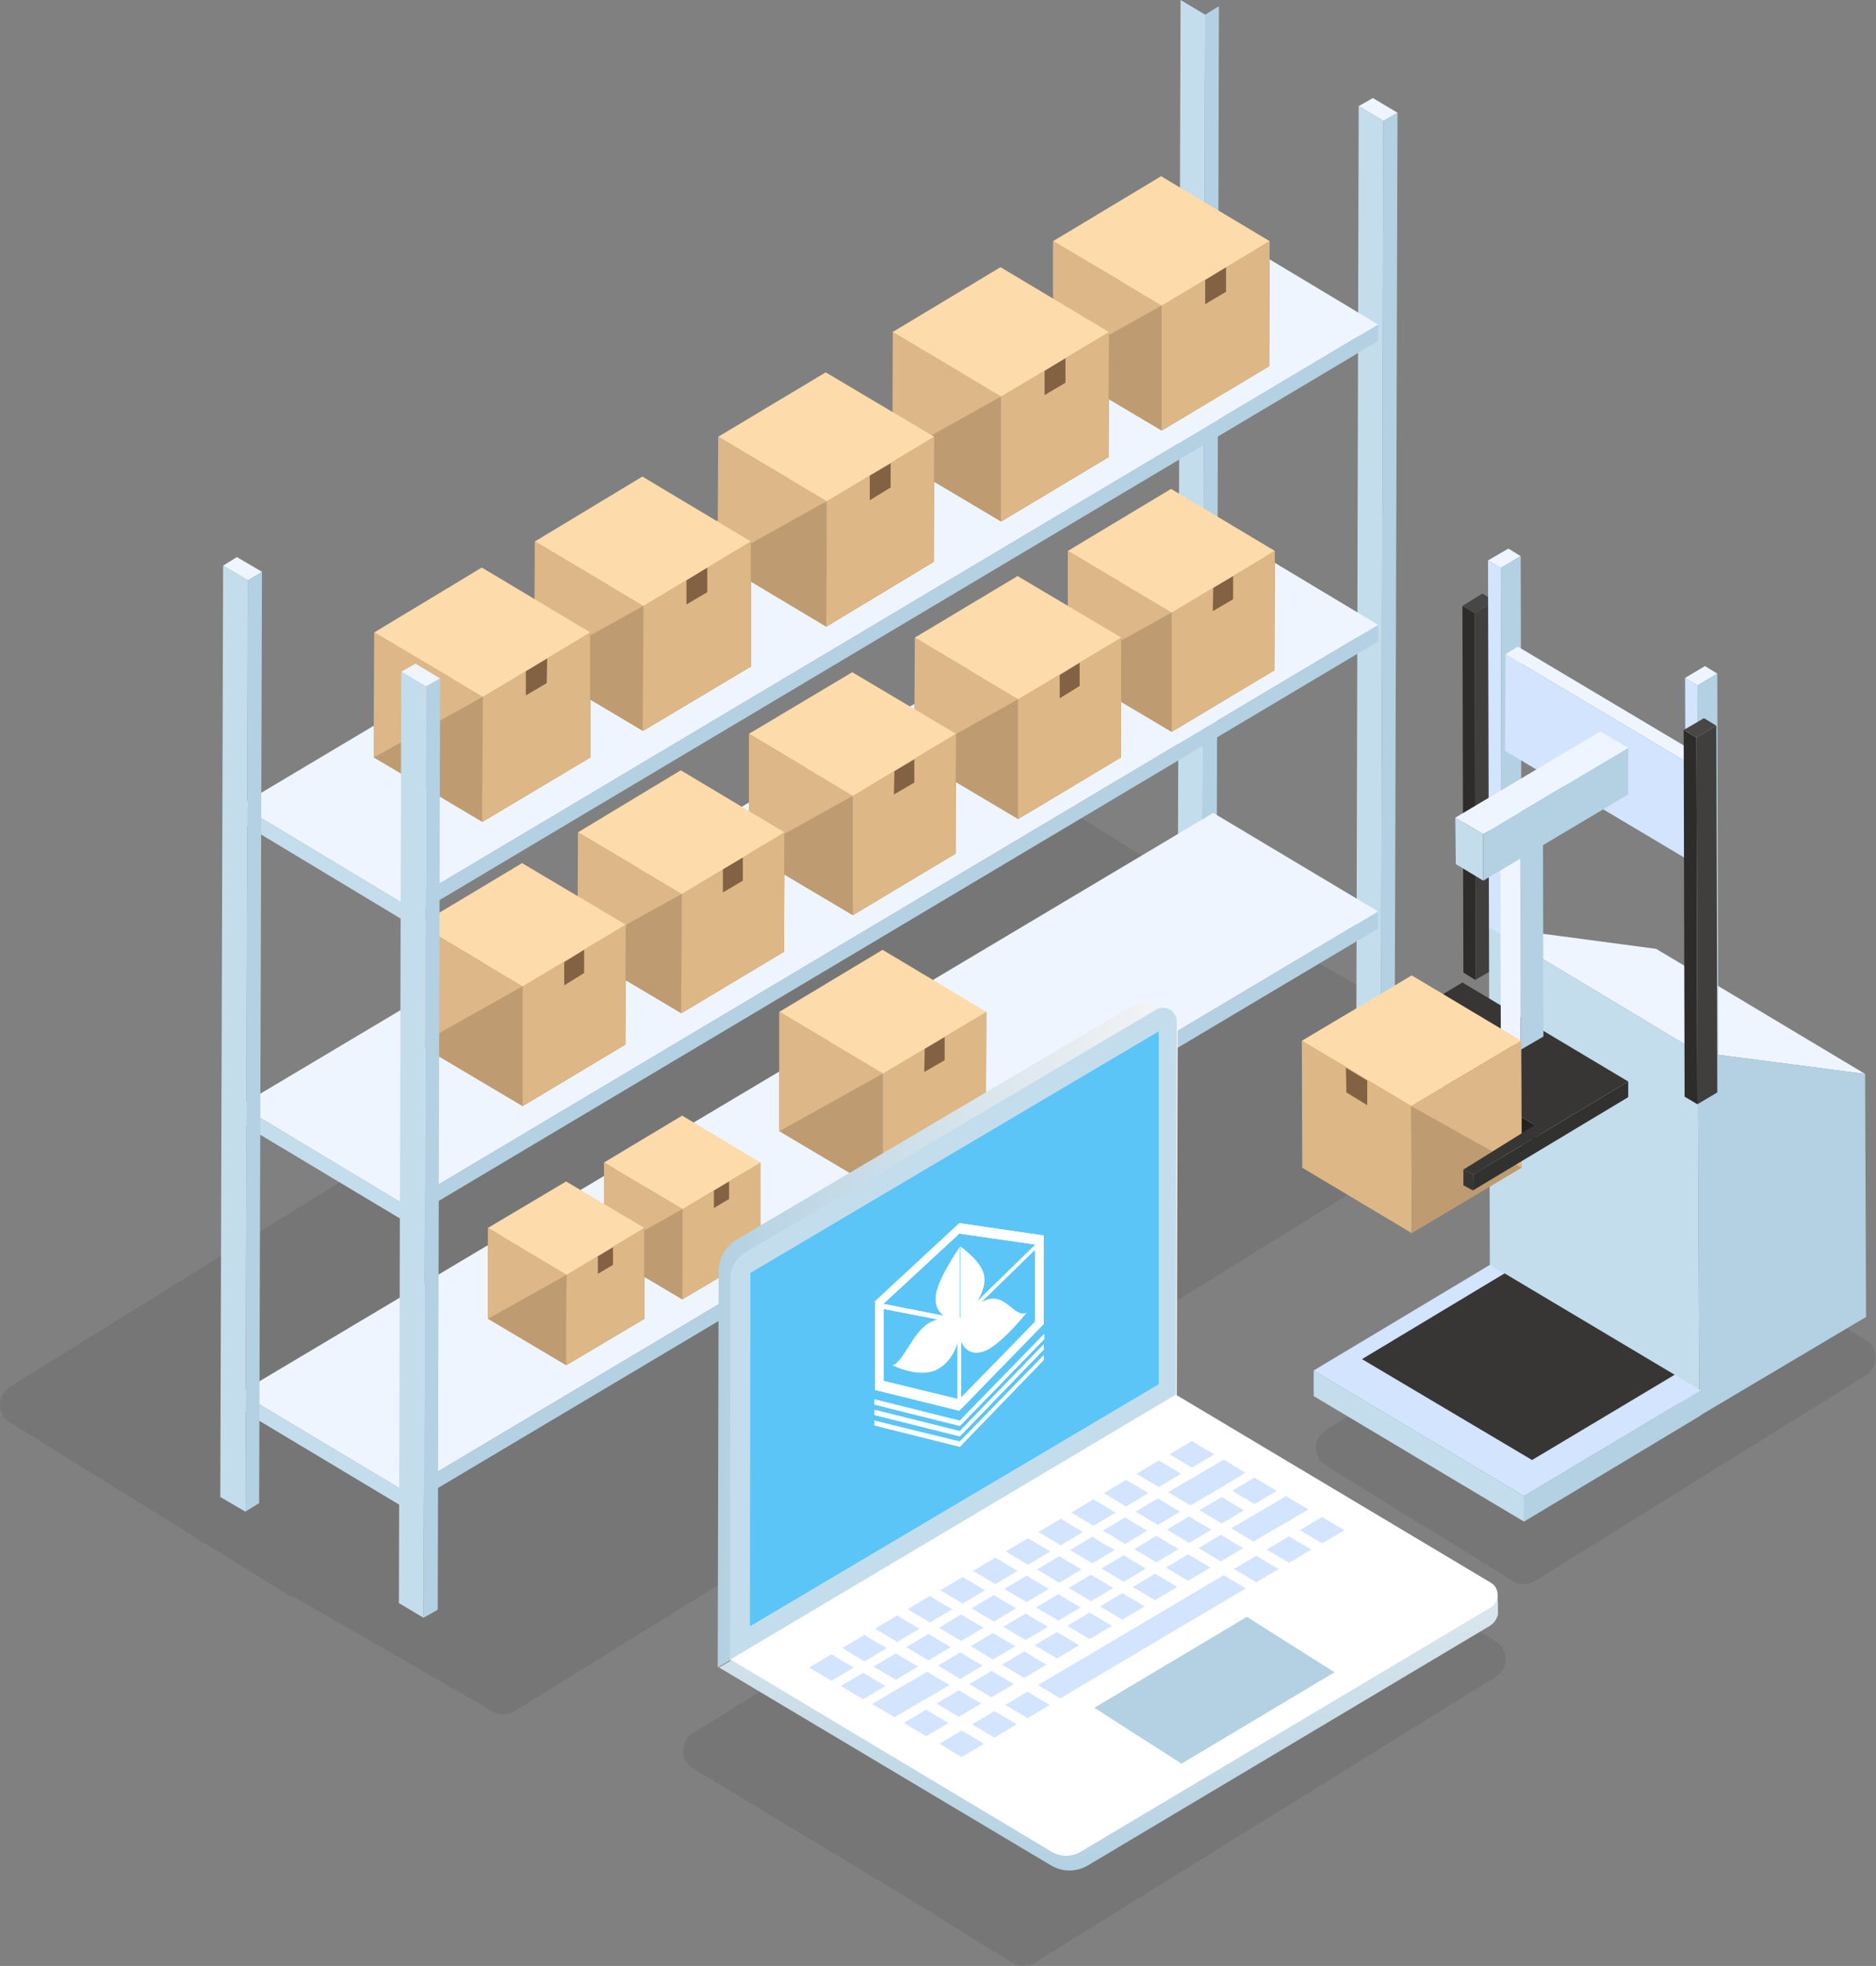 <svg xmlns="http://www.w3.org/2000/svg" xmlns:xlink="http://www.w3.org/1999/xlink" viewBox="0 0 396 415">
  <rect x="0" y="0" width="396" height="415" fill="#808080" stroke="none"/>
  <g opacity=".08">
    <path fill-rule="evenodd" d="M314.1 228.7l-43.3-24.9-.3.1-58.5-36.3L4.2 296.5l58.7 36.4.2-.1 43.2 24.8z" clip-rule="evenodd"/>
    <path d="M106.3 361.9c-.7 0-1.4-.2-2-.5l-42.1-24.2c-.5-.1-1-.3-1.5-.6L2 300.2c-1.3-.8-2-2.2-2-3.7s.8-2.9 2-3.7l207.8-128.9c1.3-.8 3-.8 4.3 0l57.5 35.7c.4.1.8.2 1.2.5l43.3 24.9c1.3.7 2.1 2.2 2.2 3.7 0 1.5-.7 3-2 3.8L108.5 361.3c-.7.4-1.5.6-2.2.6zm-42.4-33.4c.4.1.8.2 1.2.5l41.1 23.6 199.5-123.8-35.9-20.6c-.5-.1-1-.3-1.4-.6l-56.4-35L12.3 296.5l51.6 32z"/>
  </g>
  <g opacity=".08">
    <path fill-rule="evenodd" d="M391.8 286.5L372 274.2l-.1.1-19.8-12.3-70.1 43.5 19.8 12.3h.1l19.7 12.3z" clip-rule="evenodd"/>
    <path d="M321.6 334.4c-.7 0-1.5-.2-2.2-.6l-19.1-11.9c-.3-.1-.5-.2-.7-.3l-19.8-12.3c-1.3-.8-2-2.2-2-3.7s.8-2.9 2-3.7l70.2-43.5c1.3-.8 3-.8 4.3 0l19.1 11.9c.2.1.5.2.7.3l19.8 12.3c1.3.8 2 2.2 2 3.7s-.8 2.9-2 3.7l-70.2 43.6c-.6.3-1.3.5-2.1.5zm-18.3-20.7c.3.1.5.2.7.4l17.6 10.9 62.1-38.5-13.2-8.2c-.2-.1-.5-.2-.7-.3l-17.7-11-62.1 38.5 13.3 8.2z"/>
  </g>
  <g opacity=".08">
    <path fill-rule="evenodd" d="M313.7 350.1l-27.6-17.2-.1.1-39.9-24.1-97.7 60.6 39.9 24.2.1-.1 27.6 17.1z" clip-rule="evenodd"/>
    <path d="M216 415c-.7 0-1.5-.2-2.2-.6L187 397.8c-.3-.1-.6-.2-.8-.4l-39.9-24.1c-1.3-.8-2.1-2.2-2.1-3.7s.8-2.9 2-3.7l97.7-60.6c1.3-.8 3-.8 4.3 0l39.1 23.7c.3.1.6.2.9.4l27.6 17.1c1.3.8 2 2.2 2 3.7s-.8 2.9-2 3.7l-97.7 60.6c-.6.3-1.4.5-2.1.5zm-26.3-25.5c.3.1.6.2.9.4l25.4 15.8 89.6-55.6-20.9-13c-.3-.1-.5-.2-.8-.4l-37.7-22.8-89.5 55.6 33 20z"/>
  </g>
  <g opacity=".08">
    <path fill-rule="evenodd" d="M280.2 331.1l-19.8-12.2h-.1l-19.8-12.3-70.2 43.6 19.8 12.3.1-.1 19.8 12.3z" clip-rule="evenodd"/>
    <path fill="none" stroke="#000" stroke-linejoin="round" stroke-miterlimit="10" stroke-width="6" d="M280.2 331.1l-19.8-12.2h-.1l-19.8-12.3-70.2 43.6 19.8 12.3.1-.1 19.8 12.3z"/>
  </g>
  <path fill="#B3D1E2" d="M254.4 3.1l2.9-1.8-.5 196.6-3 1.8z"/>
  <path fill="#C4DDED" d="M254.4 3.1l-.6 196.6-5.2-3.1.6-196.6z"/>
  <path fill="#B3D1E2" d="M292 25.5l3-1.7-.6 196.5-2.9 1.8z"/>
  <path fill="#EEF5FF" d="M286.8 22.4l3-1.7 5.2 3.1-3 1.7z"/>
  <path fill="#C4DDED" d="M292 25.5l-.5 196.6-5.2-3.1.5-196.6zM50.7 170v3.5l34.7 20.9v-3.5z"/>
  <path fill="#B3D1E2" d="M85.4 190.9v3.5L290.9 72v-3.5z"/>
  <path fill="#EEF5FF" d="M50.7 170l34.7 20.9L290.9 68.5l-34.8-20.9z"/>
  <path fill="#C4DDED" d="M50.7 233.4v3.6l34.7 20.8v-3.5z"/>
  <path fill="#B3D1E2" d="M85.4 254.3v3.5l205.5-122.4v-3.5z"/>
  <path fill="#EEF5FF" d="M50.7 233.4l34.7 20.9 205.5-122.4-34.8-20.9z"/>
  <path fill="#C4DDED" d="M50.7 294v3.5l34.7 20.8v-3.5z"/>
  <path fill="#B3D1E2" d="M85.4 314.8v3.5L290.9 196v-3.6z"/>
  <path fill="#EEF5FF" d="M50.7 294l34.7 20.8 205.5-122.4-34.8-20.8z"/>
  <path fill="#A3805A" d="M268 50.9l-.1 26.4-22.7 13.6V64.5z"/>
  <path fill="#DDB786" d="M268 50.9l-.1 26.4-22.7 13.6V64.5z"/>
  <path fill="#826243" d="M258.8 56.4v5.2l-4.4 2.6v-5.1z"/>
  <path fill="#BF9B71" d="M245.2 64.5v26.4l-22.9-13.6V50.9z"/>
  <path fill="#FDDBAA" d="M268 50.9l-22.8 13.6-22.9-13.6 22.8-13.7z"/>
  <path fill="#DDB787" d="M222.3 77.3l22.9-12.8-22.9-13.6z"/>
  <path fill="#A3805A" d="M234.1 70.1l-.1 26.4-22.7 13.6V83.7z"/>
  <path fill="#DDB786" d="M234.1 70.1l-.1 26.4-22.7 13.6V83.7z"/>
  <path fill="#826243" d="M224.9 75.6v5.2l-4.4 2.6v-5.1z"/>
  <path fill="#BF9B71" d="M211.3 83.7v26.4l-22.9-13.6V70.1z"/>
  <path fill="#FDDBAA" d="M234.1 70.1l-22.8 13.6-22.9-13.6 22.8-13.7z"/>
  <path fill="#DDB787" d="M188.4 96.5l22.9-12.8-22.8-13.6z"/>
  <path fill="#A3805A" d="M197.2 92.2l-.1 26.4-22.7 13.7.1-26.5z"/>
  <path fill="#DDB786" d="M197.2 92.2l-.1 26.4-22.7 13.7.1-26.5z"/>
  <path fill="#826243" d="M188 97.8v5.1l-4.4 2.7v-5.2z"/>
  <path fill="#BF9B71" d="M174.5 105.8l-.1 26.5-22.9-13.7.1-26.4z"/>
  <path fill="#FDDBAA" d="M197.2 92.2l-22.7 13.6-22.9-13.6 22.7-13.6z"/>
  <path fill="#DDB787" d="M151.5 118.6l23-12.8-22.9-13.6z"/>
  <path fill="#A3805A" d="M158.5 114.3v26.4l-22.8 13.6.1-26.4z"/>
  <path fill="#DDB786" d="M158.5 114.3v26.4l-22.8 13.6.1-26.4z"/>
  <path fill="#826243" d="M149.3 119.8v5.2l-4.4 2.6v-5.1z"/>
  <path fill="#BF9B71" d="M135.8 127.9l-.1 26.4-22.9-13.6.1-26.4z"/>
  <path fill="#FDDBAA" d="M158.5 114.3l-22.7 13.6-22.9-13.6 22.7-13.7z"/>
  <path fill="#DDB787" d="M112.8 140.7l23-12.8-22.9-13.6z"/>
  <path fill="#A3805A" d="M124.6 133.5v26.4l-22.8 13.6.1-26.4z"/>
  <path fill="#DDB786" d="M124.6 133.5v26.4l-22.8 13.6.1-26.4z"/>
  <path fill="#826243" d="M115.5 139l-.1 5.2-4.4 2.6v-5.1z"/>
  <path fill="#BF9B71" d="M101.9 147.1l-.1 26.4-22.9-13.6.1-26.4z"/>
  <path fill="#FDDBAA" d="M124.6 133.5l-22.7 13.6L79 133.5l22.7-13.7z"/>
  <path fill="#DDB787" d="M78.9 159.9l23-12.8L79 133.5z"/>
  <path fill="#A3805A" d="M269.1 116.3l-.1 25.2-21.7 13v-25.2z"/>
  <path fill="#DDB786" d="M269.1 116.3l-.1 25.2-21.7 13v-25.2z"/>
  <path fill="#826243" d="M260.3 121.6v4.9L256 129l.1-4.9z"/>
  <path fill="#BF9B71" d="M247.3 129.3v25.2l-21.9-13v-25.2z"/>
  <path fill="#FDDBAA" d="M269.1 116.3l-21.8 13-21.9-13 21.8-13.1z"/>
  <path fill="#DDB787" d="M225.4 141.5l21.9-12.2-21.9-13z"/>
  <path fill="#A3805A" d="M236.7 134.6l-.1 25.3-21.7 13v-25.3z"/>
  <path fill="#DDB786" d="M236.7 134.6l-.1 25.3-21.7 13v-25.3z"/>
  <path fill="#826243" d="M227.9 139.9v4.9l-4.2 2.6v-4.9z"/>
  <path fill="#BF9B71" d="M214.9 147.6v25.3l-21.9-13 .1-25.3z"/>
  <path fill="#FDDBAA" d="M236.7 134.6l-21.8 13-21.8-13 21.7-13z"/>
  <path fill="#DDB787" d="M193 159.9l21.9-12.3-21.8-13z"/>
  <path fill="#A3805A" d="M208.2 213.6l-.1 25.2-21.7 13v-25.2z"/>
  <path fill="#DDB786" d="M208.2 213.6l-.1 25.2-21.7 13v-25.2z"/>
  <path fill="#826243" d="M199.4 218.9v4.9l-4.3 2.5.1-4.9z"/>
  <path fill="#BF9B71" d="M186.4 226.6v25.2l-21.9-13v-25.2z"/>
  <path fill="#FDDBAA" d="M208.2 213.6l-21.8 13-21.9-13 21.8-13.1z"/>
  <path fill="#DDB787" d="M164.5 238.8l21.9-12.2-21.9-13z"/>
  <path fill="#A3805A" d="M201.8 154.9l-.1 25.3-21.7 13V168z"/>
  <path fill="#DDB786" d="M201.8 154.9l-.1 25.3-21.7 13V168z"/>
  <path fill="#826243" d="M193 160.3v4.9l-4.3 2.5.1-4.9z"/>
  <path fill="#BF9B71" d="M180 168v25.2l-21.9-13v-25.3z"/>
  <path fill="#FDDBAA" d="M201.8 154.9L180 168l-21.9-13.1 21.8-13z"/>
  <path fill="#DDB787" d="M158.1 180.2L180 168l-21.9-13.1z"/>
  <path fill="#A3805A" d="M165.6 175.7l-.1 25.2-21.7 13 .1-25.2z"/>
  <path fill="#DDB786" d="M165.6 175.7l-.1 25.2-21.7 13 .1-25.2z"/>
  <path fill="#826243" d="M156.8 181v4.9l-4.2 2.5v-4.9z"/>
  <path fill="#BF9B71" d="M143.9 188.7l-.1 25.2-21.9-13 .1-25.2z"/>
  <path fill="#FDDBAA" d="M165.6 175.7l-21.7 13-21.9-13 21.7-13.1z"/>
  <path fill="#DDB787" d="M121.9 200.9l22-12.2-21.9-13z"/>
  <path fill="#A3805A" d="M132.1 195.2l-.1 25.3-21.7 13v-25.3z"/>
  <path fill="#DDB786" d="M132.1 195.2l-.1 25.3-21.7 13v-25.3z"/>
  <path fill="#826243" d="M123.3 200.5v4.9l-4.2 2.6v-4.9z"/>
  <path fill="#BF9B71" d="M110.3 208.2v25.3l-21.9-13 .1-25.3z"/>
  <path fill="#FDDBAA" d="M132.1 195.2l-21.8 13-21.8-13 21.7-13z"/>
  <path fill="#DDB787" d="M88.4 220.5l21.9-12.3-21.8-13z"/>
  <path fill="#A3805A" d="M160.5 245.4v19.1l-16.5 9.8.1-19.1z"/>
  <path fill="#DDB786" d="M160.5 245.4v19.1l-16.5 9.8.1-19.1z"/>
  <path fill="#826243" d="M153.9 249.4v3.7l-3.2 1.9v-3.7z"/>
  <path fill="#BF9B71" d="M144.1 255.2l-.1 19.1-16.5-9.8v-19.1z"/>
  <path fill="#FDDBAA" d="M160.5 245.4l-16.4 9.8-16.6-9.8 16.5-9.9z"/>
  <path fill="#DDB787" d="M127.5 264.5l16.6-9.3-16.6-9.8z"/>
  <path fill="#A3805A" d="M136 259.2v19.2l-16.5 9.8.1-19.1z"/>
  <path fill="#DDB786" d="M136 259.2v19.2l-16.5 9.8.1-19.1z"/>
  <path fill="#826243" d="M129.4 263.3v3.7l-3.2 1.9v-3.7z"/>
  <path fill="#BF9B71" d="M119.6 269.1l-.1 19.1-16.5-9.8v-19.2z"/>
  <path fill="#FDDBAA" d="M136 259.2l-16.4 9.9-16.6-9.9 16.5-9.8z"/>
  <path fill="#DDB787" d="M103 278.4l16.6-9.3-16.6-9.9z"/>
  <path fill="#B3D1E2" d="M52.3 122.5l3-1.8-.6 196.6-2.9 1.8z"/>
  <path fill="#EEF5FF" d="M47.1 119.4l2.9-1.8 5.3 3.1-3 1.8z"/>
  <path fill="#C4DDED" d="M52.3 122.5l-.5 196.6-5.3-3.1.6-196.6z"/>
  <path fill="#B3D1E2" d="M90 144.9l2.9-1.7-.5 196.6-3 1.7z"/>
  <path fill="#EEF5FF" d="M84.7 141.8l3-1.7 5.2 3.1-3 1.7z"/>
  <path fill="#C4DDED" d="M90 144.9l-.6 196.6-5.2-3.1.5-196.6z"/>
  <path fill="#2D2C2B" d="M311.5 206.9l-2.6-1.6-.2-77.4 2.6 1.5z"/>
  <path fill="#484746" d="M311.3 129.4l-2.6-1.5 4.2-2.6 2.7 1.6z"/>
  <path fill="#403F3E" d="M315.6 126.9l.2 77.4-4.3 2.5-.2-77.4z"/>
  <path fill="#EEF5FF" d="M358.4 222.1l-44.1-26.5 35.3 4.7 44.1 26.4z"/>
  <path fill="#C4DDED" d="M358.7 298.9l-44.2-26.4-.2-76.9 44.1 26.5z"/>
  <path fill="#B3D1E2" d="M358.4 222.1l35.3 4.6.2 51.3-35.2 20.9z"/>
  <path fill="#B3D1E2" d="M359 293.5v5.3l-37.3 22.4v-5.4z"/>
  <path fill="#C4DDED" d="M321.7 315.8v5.4l-44.4-26.5v-5.4z"/>
  <path fill="#D3E4FE" d="M359 293.5l-37.3 22.3-44.4-26.5 37.2-22.3z"/>
  <path fill="#373635" d="M353.5 290.2l-30.1 18-35.9-21.3 30.1-18.1z"/>
  <path fill="#D3E4FE" d="M317 197.3l-2.7-1.6-.2-77.4 2.7 1.6z"/>
  <path fill="#EEF5FF" d="M316.8 119.9l-2.7-1.6 4.3-2.5 2.6 1.6z"/>
  <path fill="#B3D1E2" d="M321 117.4l.2 82.4-4.2-2.5-.2-77.4z"/>
  <path fill="#759AA3" d="M359.6 163l2.6-1.6v20.4l-2.7 1.6z"/>
  <path fill="#EEF5FF" d="M317.8 138.1l2.6-1.6 41.8 24.9-2.6 1.6z"/>
  <path fill="#D3E4FE" d="M359.6 163l-.1 20.4-41.8-24.9.1-20.4z"/>
  <path fill="#D3E4FE" d="M358.5 222.1l-2.6-1.6-.2-77.4 2.6 1.6z"/>
  <path fill="#EEF5FF" d="M358.3 144.7l-2.6-1.6 4.2-2.5 2.6 1.6z"/>
  <path fill="#B3D1E2" d="M362.5 142.2l.2 80.5-4.2-.6-.2-77.4z"/>
  <path fill="#2D2C2B" d="M358.3 233.1l-2.7-1.6-.2-77.4 2.7 1.6z"/>
  <path fill="#484746" d="M358.1 155.7l-2.7-1.6 4.3-2.5 2.6 1.6z"/>
  <path fill="#403F3E" d="M362.3 153.2l.2 77.4-4.2 2.5-.2-77.4z"/>
  <path fill="#313130" d="M293.4 219.4v3.3l-15.2 9.1.1-3.3z"/>
  <path fill="#222221" d="M278.3 228.5l-.1 3.3-2.3-1.4v-3.3zM324 237.5v3.4l-30.6-18.2v-3.3zM311 247.9l-.1 3.4-2.1-1.3v-3.3z"/>
  <path fill="#373635" d="M343.7 228.3L311 247.9l-2.2-1.3 15.2-9.1-30.6-18.1-15.1 9.1-2.4-1.4 32.8-19.7z"/>
  <path fill="#EEF5FF" d="M321 221.6l-4.2-2.5-.1-42.2 4.2 2.4z"/>
  <path fill="#CFCCC8" d="M320.9 179.3l-4.2-2.4 4.8-2.8 4.2 2.5z"/>
  <path fill="#B3D1E2" d="M325.7 176.6l.1 42.2-4.8 2.8-.1-42.3z"/>
  <path fill="#C4DDED" d="M313.1 185.9l-5.8-3.5-.1-9.8 5.9 3.5z"/>
  <path fill="#EEF5FF" d="M313.1 176.1l-5.9-3.5 30.6-18.2 5.9 3.5z"/>
  <path fill="#B3D1E2" d="M343.7 157.9v9.8l-30.6 18.2v-9.8z"/>
  <path fill="#A3805A" d="M274.8 219.7l.1 26.8 23.1 13.8-.1-26.8z"/>
  <path fill="#DDB786" d="M274.8 219.7l.1 26.8 23.1 13.8-.1-26.8z"/>
  <path fill="#826243" d="M284.1 225.4l.1 5.2 4.4 2.7v-5.2z"/>
  <path fill="#BF9B71" d="M297.9 233.5l.1 26.8 23.2-13.8-.1-26.8z"/>
  <path fill="#FDDBAA" d="M274.8 219.7l23.1 13.8 23.2-13.8-23.1-13.8z"/>
  <path fill="#DDB787" d="M321.2 246.5l-23.3-13 23.2-13.8z"/>
  <path fill="#313130" d="M343.7 228.3v3.3l-32.8 19.7.1-3.4z"/>
  <path fill="#373635" d="M325.3 239.3l-14.3 8.6-2.1-1 15.1-9.4z"/>
  <path fill="#373635" d="M310.9 251.3l.1-3.4-2.1-1v3.3z"/>
  <g>
    <defs>
      <path id="SVGID_1_" d="M238.4 212.7l-82.8 48.9c-2.4 1.4-3.9 4-3.9 6.9l-.2 83.5 96.9-57.4.2-78.9c0-2.1-3-3.2-5.3-3.8-.5-.1-1-.2-1.5-.2-1.2 0-2.3.3-3.4 1"/>
    </defs>
    <clipPath id="SVGID_2_">
      <use overflow="visible" xlink:href="#SVGID_1_"/>
    </clipPath>
    <linearGradient id="SVGID_3_" x1="103.718" x2="104.579" y1="310.878" y2="310.878" gradientTransform="matrix(-112.752 0 0 112.752 11943.037 -34770.305)" gradientUnits="userSpaceOnUse">
      <stop offset="0" stop-color="#f5f5f5"/>
      <stop offset="1" stop-color="#b3d1e2"/>
    </linearGradient>
    <path fill="url(#SVGID_3_)" d="M151.5 211.7h97.1V352h-97.1z" clip-path="url(#SVGID_2_)"/>
    <defs>
      <path id="SVGID_4_" d="M151.5 211.7h164.7v183.1H151.5z"/>
    </defs>
    <clipPath id="SVGID_5_">
      <use overflow="visible" xlink:href="#SVGID_4_"/>
    </clipPath>
    <path fill="#C4DDED" d="M154.1 350.7l94.1-55.8.2-79.2c0-2.3-2.4-3.7-4.3-2.6l-86.8 51.3c-1.9 1.1-3.1 3.2-3.1 5.4l-.1 80.9z" clip-path="url(#SVGID_5_)"/>
    <path fill="#5BC5F7" d="M244.6 217.7l-86.2 51-.1 74.6 86.3-51.1z" clip-path="url(#SVGID_5_)"/>
    <defs>
      <path id="SVGID_6_" d="M151.8 352l70.1 41.8c2.4 1.4 5.3 1.4 7.7 0 0 0 72.5-43.2 84.9-50.6 1.1-.7 1.8-1.9 1.8-3.2l-.2-3.1c-.1-.1-75.3-37.8-75.3-37.8l-89 52.9z"/>
    </defs>
    <clipPath id="SVGID_7_">
      <use overflow="visible" xlink:href="#SVGID_6_"/>
    </clipPath>
    <linearGradient id="SVGID_8_" x1="104.902" x2="105.791" y1="310.322" y2="310.322" gradientTransform="matrix(0 107.779 107.779 0 -33212.09 -11007.145)" gradientUnits="userSpaceOnUse">
      <stop offset="0" stop-color="#f5f5f5"/>
      <stop offset="1" stop-color="#b3d1e2"/>
    </linearGradient>
    <path fill="url(#SVGID_8_)" d="M151.8 299h164.4v96.1H151.8z" clip-path="url(#SVGID_7_)"/>
    <path fill="#FFF" d="M154.2 350.3l94-55.9 66.5 39.7c1.9 1.1 1.9 4 0 5.2l-86.6 51.6a6.05 6.05 0 0 1-6.1 0l-67.8-40.6z"/>
    <path fill="#D3E4FE" d="M180.2 352l-4.7 2.8c-1.9-1.1-2.8-1.7-4.7-2.8 1.9-1.1 2.8-1.7 4.7-2.8 1.9 1.2 2.8 1.7 4.7 2.8M187.2 347.9c-1.9 1.1-2.8 1.7-4.7 2.8-1.9-1.1-2.8-1.7-4.7-2.8 1.9-1.1 2.8-1.7 4.7-2.8 1.8 1.2 2.8 1.7 4.7 2.8M194.1 343.8c-1.9 1.1-2.8 1.7-4.7 2.8-1.9-1.1-2.8-1.7-4.7-2.8 1.9-1.1 2.8-1.7 4.7-2.8 1.8 1.2 2.8 1.7 4.7 2.8M201 339.7c-1.9 1.1-2.8 1.7-4.7 2.8-1.9-1.1-2.8-1.7-4.7-2.8 1.9-1.1 2.8-1.7 4.7-2.8 1.8 1.2 2.8 1.7 4.7 2.8M207.9 335.7c-1.9 1.1-2.8 1.7-4.7 2.8-1.9-1.1-2.8-1.7-4.7-2.8 1.9-1.1 2.8-1.7 4.7-2.8 1.8 1.1 2.8 1.6 4.7 2.8M214.8 331.6c-1.9 1.1-2.8 1.7-4.7 2.8-1.9-1.1-2.8-1.7-4.7-2.8 1.9-1.1 2.8-1.7 4.7-2.8 1.9 1.1 2.8 1.7 4.7 2.8M221.7 327.5c-1.9 1.1-2.8 1.7-4.7 2.8-1.9-1.1-2.8-1.7-4.7-2.8 1.9-1.1 2.8-1.7 4.7-2.8 1.9 1.1 2.8 1.7 4.7 2.8M228.6 323.4c-1.9 1.1-2.8 1.7-4.7 2.8-1.9-1.1-2.8-1.7-4.7-2.8 1.9-1.1 2.8-1.7 4.7-2.8 1.9 1.1 2.8 1.7 4.7 2.8M235.5 319.3c-1.9 1.1-2.8 1.7-4.7 2.8-1.9-1.1-2.8-1.7-4.7-2.8 1.9-1.1 2.8-1.7 4.7-2.8 1.9 1.1 2.8 1.7 4.7 2.8M242.4 315.2c-1.9 1.1-2.8 1.7-4.7 2.8-1.9-1.1-2.8-1.7-4.7-2.8 1.9-1.1 2.8-1.7 4.7-2.8 1.9 1.1 2.8 1.7 4.7 2.8M249.3 311.1c-1.9 1.1-2.8 1.7-4.7 2.8-1.9-1.1-2.8-1.7-4.7-2.8 1.9-1.1 2.8-1.7 4.7-2.8 1.9 1.1 2.9 1.7 4.7 2.8M256.3 307c-1.9 1.1-2.8 1.7-4.7 2.8-1.9-1.1-2.8-1.7-4.7-2.8 1.9-1.1 2.8-1.7 4.7-2.8 1.8 1.1 2.8 1.7 4.7 2.8M186.9 355.9c-1.9 1.1-2.8 1.7-4.7 2.8-1.9-1.1-2.8-1.7-4.7-2.8 1.9-1.1 2.8-1.7 4.7-2.8 1.8 1.1 2.8 1.7 4.7 2.8M193.8 351.8c-1.9 1.1-2.8 1.7-4.7 2.8-1.9-1.1-2.8-1.7-4.7-2.8 1.9-1.1 2.8-1.7 4.7-2.8 1.9 1.2 2.8 1.7 4.7 2.8M200.7 347.7c-1.9 1.1-2.8 1.7-4.7 2.8-1.9-1.1-2.8-1.7-4.7-2.8 1.9-1.1 2.8-1.7 4.7-2.8 1.9 1.2 2.8 1.7 4.7 2.8M207.6 343.6c-1.9 1.1-2.8 1.7-4.7 2.8-1.9-1.1-2.8-1.7-4.7-2.8 1.9-1.1 2.8-1.7 4.7-2.8 1.9 1.2 2.8 1.7 4.7 2.8M214.5 339.5c-1.9 1.1-2.8 1.7-4.7 2.8-1.9-1.1-2.8-1.7-4.7-2.8 1.9-1.1 2.8-1.7 4.7-2.8 1.9 1.2 2.8 1.7 4.7 2.8M221.4 335.4c-1.9 1.1-2.8 1.7-4.7 2.8-1.9-1.1-2.8-1.7-4.7-2.8 1.9-1.1 2.8-1.7 4.7-2.8 1.9 1.2 2.8 1.7 4.7 2.8M228.3 331.3c-1.9 1.1-2.8 1.7-4.7 2.8-1.9-1.1-2.8-1.7-4.7-2.8 1.9-1.1 2.8-1.7 4.7-2.8 1.9 1.2 2.9 1.7 4.7 2.8M235.3 327.2c-1.9 1.1-2.8 1.7-4.7 2.8-1.9-1.1-2.8-1.7-4.7-2.8 1.9-1.1 2.8-1.7 4.7-2.8 1.8 1.2 2.8 1.7 4.7 2.8M242.2 323.1c-1.9 1.1-2.8 1.7-4.7 2.8-1.9-1.1-2.8-1.7-4.7-2.8 1.9-1.1 2.8-1.7 4.7-2.8 1.8 1.2 2.8 1.7 4.7 2.8M249.1 319.1c-1.9 1.1-2.8 1.7-4.7 2.8-1.9-1.1-2.8-1.7-4.7-2.8 1.9-1.1 2.8-1.7 4.7-2.8 1.8 1.1 2.8 1.7 4.7 2.8M256 315c-1.9 1.1-2.8 1.7-4.7 2.8-1.9-1.1-2.8-1.7-4.7-2.8 1.9-1.1 2.8-1.7 4.7-2.8 1.9 1.1 2.8 1.7 4.7 2.8"/>
    <path fill="#D3E4FE" d="M262.9 310.9c-3.1 1.9-4.7 2.8-7.8 4.7-1.9-1.1-2.8-1.7-4.7-2.8 3.1-1.9 4.7-2.8 7.9-4.7 1.8 1.1 2.7 1.7 4.6 2.8M196.6 357.9c-3.1 1.8-4.7 2.8-7.8 4.6-1.9-1.1-2.8-1.7-4.7-2.8 3.1-1.8 4.7-2.8 7.8-4.6 1.9 1.2 2.8 1.7 4.7 2.8"/>
    <path fill="#D3E4FE" d="M200.4 355.7c-1.9 1.1-2.8 1.7-4.7 2.8-1.9-1.1-2.8-1.7-4.7-2.8 1.9-1.1 2.8-1.7 4.7-2.8 1.9 1.1 2.8 1.7 4.7 2.8M207.4 351.6c-1.9 1.1-2.8 1.7-4.7 2.8-1.9-1.1-2.8-1.7-4.7-2.8 1.9-1.1 2.8-1.7 4.7-2.8 1.8 1.1 2.8 1.7 4.7 2.8M214.3 347.5c-1.9 1.1-2.8 1.7-4.7 2.8-1.9-1.1-2.8-1.7-4.7-2.8 1.9-1.1 2.8-1.7 4.7-2.8 1.8 1.1 2.8 1.7 4.7 2.8M221.2 343.4c-1.9 1.1-2.8 1.7-4.7 2.8-1.9-1.1-2.8-1.7-4.7-2.8 1.9-1.1 2.8-1.7 4.7-2.8 1.8 1.1 2.8 1.7 4.7 2.8M228.1 339.3c-1.9 1.1-2.8 1.7-4.7 2.8-1.9-1.1-2.8-1.7-4.7-2.8 1.9-1.1 2.8-1.7 4.7-2.8 1.8 1.2 2.8 1.7 4.7 2.8M235 335.2c-1.9 1.1-2.8 1.7-4.7 2.8-1.9-1.1-2.8-1.7-4.7-2.8 1.9-1.1 2.8-1.7 4.7-2.8 1.9 1.2 2.8 1.7 4.7 2.8M241.9 331.1c-1.9 1.1-2.8 1.7-4.7 2.8-1.9-1.1-2.8-1.7-4.7-2.8 1.9-1.1 2.8-1.7 4.7-2.8 1.9 1.2 2.8 1.7 4.7 2.8M248.8 327c-1.9 1.1-2.8 1.7-4.7 2.8-1.9-1.1-2.8-1.7-4.7-2.8 1.9-1.1 2.8-1.7 4.7-2.8 1.9 1.2 2.8 1.7 4.7 2.8M255.7 322.9c-1.9 1.1-2.8 1.7-4.7 2.8-1.9-1.1-2.8-1.7-4.7-2.8 1.9-1.1 2.8-1.7 4.7-2.8 1.9 1.2 2.8 1.7 4.7 2.8M262.6 318.8c-1.9 1.1-2.8 1.7-4.7 2.8-1.9-1.1-2.8-1.7-4.7-2.8 1.9-1.1 2.8-1.7 4.7-2.8 1.9 1.2 2.8 1.7 4.7 2.8M269.5 314.7c-1.9 1.1-2.8 1.7-4.7 2.8-1.9-1.1-2.8-1.7-4.7-2.8 1.9-1.1 2.8-1.7 4.7-2.8 1.9 1.2 2.9 1.7 4.7 2.8M200.2 363.7c-1.9 1.1-2.8 1.7-4.7 2.8-1.9-1.1-2.8-1.7-4.7-2.8 1.9-1.1 2.8-1.7 4.7-2.8 1.8 1.1 2.8 1.7 4.7 2.8M207.1 359.6c-1.9 1.1-2.8 1.7-4.7 2.8-1.9-1.1-2.8-1.7-4.7-2.8 1.9-1.1 2.8-1.7 4.7-2.8 1.8 1.1 2.8 1.7 4.7 2.8M214 355.5c-1.9 1.1-2.8 1.7-4.7 2.8-1.9-1.1-2.8-1.7-4.7-2.8 1.9-1.1 2.8-1.7 4.7-2.8 1.9 1.1 2.8 1.7 4.7 2.8M220.9 351.4c-1.9 1.1-2.8 1.7-4.7 2.8-1.9-1.1-2.8-1.7-4.7-2.8 1.9-1.1 2.8-1.7 4.7-2.8 1.9 1.1 2.8 1.7 4.7 2.8M227.8 347.3c-1.9 1.1-2.8 1.7-4.7 2.8-1.9-1.1-2.8-1.7-4.7-2.8 1.9-1.1 2.8-1.7 4.7-2.8 1.9 1.1 2.8 1.7 4.7 2.8M234.7 343.2c-1.9 1.1-2.8 1.7-4.7 2.8-1.9-1.1-2.8-1.7-4.7-2.8 1.9-1.1 2.8-1.7 4.7-2.8 1.9 1.1 2.8 1.7 4.7 2.8M241.6 339.1c-1.9 1.1-2.8 1.7-4.7 2.8-1.9-1.1-2.8-1.7-4.7-2.8 1.9-1.1 2.8-1.7 4.7-2.8 1.9 1.1 2.8 1.7 4.7 2.8M248.5 335c-1.9 1.1-2.8 1.7-4.7 2.8-1.9-1.1-2.8-1.7-4.7-2.8 1.9-1.1 2.8-1.7 4.7-2.8 1.9 1.1 2.9 1.7 4.7 2.8M255.5 330.9c-1.9 1.1-2.8 1.7-4.7 2.8-1.9-1.1-2.8-1.7-4.7-2.8 1.9-1.1 2.8-1.7 4.7-2.8 1.8 1.1 2.8 1.7 4.7 2.8M262.4 326.8c-1.9 1.1-2.8 1.7-4.7 2.8-1.9-1.1-2.8-1.7-4.7-2.8 1.9-1.1 2.8-1.7 4.7-2.8 1.8 1.1 2.8 1.7 4.7 2.8M272.3 320.9c-3.1 1.8-4.6 2.7-7.7 4.5-1.9-1.1-2.8-1.7-4.7-2.8 3.1-1.8 4.6-2.7 7.7-4.5 1.8 1.2 2.8 1.7 4.7 2.8"/>
    <path fill="#D3E4FE" d="M276.2 318.6c-1.9 1.1-2.8 1.7-4.7 2.8-1.9-1.1-2.8-1.7-4.7-2.8 1.9-1.1 2.8-1.7 4.7-2.8 1.8 1.2 2.8 1.7 4.7 2.8M207.7 368.1c-1.9 1.1-2.8 1.7-4.7 2.8-1.9-1.1-2.8-1.7-4.7-2.8 1.9-1.1 2.8-1.7 4.7-2.8 1.9 1.1 2.8 1.7 4.7 2.8M214.6 364c-1.9 1.1-2.8 1.7-4.7 2.8-1.9-1.1-2.8-1.7-4.7-2.8 1.9-1.1 2.8-1.7 4.7-2.8 1.9 1.1 2.9 1.7 4.7 2.8M221.6 359.9c-1.9 1.1-2.8 1.7-4.7 2.8-1.9-1.1-2.8-1.7-4.7-2.8 1.9-1.1 2.8-1.7 4.7-2.8 1.8 1.1 2.8 1.7 4.7 2.8M263 335.3c-13.1 7.7-26.2 15.5-39.2 23.2-1.9-1.1-2.8-1.7-4.7-2.8 13.1-7.7 26.2-15.5 39.2-23.2 1.9 1.2 2.8 1.7 4.7 2.8M269.9 331.2c-1.9 1.1-2.8 1.7-4.7 2.8-1.9-1.1-2.8-1.7-4.7-2.8 1.9-1.1 2.8-1.7 4.7-2.8 1.9 1.2 2.8 1.7 4.7 2.8M276.8 327.1c-1.9 1.1-2.8 1.7-4.7 2.8-1.9-1.1-2.8-1.7-4.7-2.8 1.9-1.1 2.8-1.7 4.7-2.8 1.9 1.2 2.8 1.7 4.7 2.8M283.8 323c-1.9 1.1-2.8 1.7-4.7 2.8-1.9-1.1-2.8-1.7-4.7-2.8 1.9-1.1 2.8-1.7 4.7-2.8 1.8 1.2 2.8 1.7 4.7 2.8"/>
    <path fill="#B3D1E2" d="M231 360.5l32.2-19.2 18.5 11.7-32.3 19.3z"/>
    <path fill="none" d="M151.5 211.7h164.7v183.1H151.5z"/>
  </g>
  <g>
    <path fill="#FFF" d="M202.5 297.8l-17.8-4.4v-18.7l17.8-16.5 17.8 2.6v18.7l-17.8 18.3zm-16-6.3l16 3.9 16-16.4v-16.3l-16-2.3-16 14.8v16.3z"/>
    <path fill="#FFF" d="M197.5 274v.3c0 4.3 5 4.6 5.1 4.6v-15.7c-.1.2-5.1 7.3-5.1 10.8zM202.7 278.8zM202.7 278.8zM202.7 263.1zM202.7 263.1v15.7c.2-.1 5.1-4.3 5.1-8.6v-.3c0-3.3-5-6.7-5.1-6.8zM202.7 263.1z"/>
    <path fill="#FFF" d="M202.6 278.5s-2.1-1.3-6 .5-5.7 8.4-8.2 9.2c0 0 4.3 2.2 8 1.4 3.3-.7 6.7-4.8 6.2-11.1z"/>
    <path fill="#FFF" d="M202.7 278.3s.9-1.3 2.9-2.6c.8-.5 1.8-1 2.9-1.4 3.9-1.2 5.7 4 8.2 2.8 0 0-4.3 5.5-8 7.7-2.7 1.5-5.5.9-6.2-3-.1-.9 0-2.2.2-3.5zM202.6 304.3l-18-4.4v1l18 4.5 17.7-18.3v-1z"/>
    <path fill="#FFF" d="M184.6 297.6v1.1l18 4.5 17.7-18.3v-1.1l-17.7 18.3z"/>
    <path fill="#FFF" d="M202.6 301l17.8-18.3v-1.1l-17.8 18.3-18-4.5v1.1zM202.5 279.4l-17.1-3.3.4-1 16.7 3.3 16.7-16.3.4.6z"/>
    <path fill="#FFF" d="M202.9 296.4l-.8.4v-18.3l.8-.3z"/>
    <path fill="#FFF" d="M202.5 297.8l-17.8-4.4v-18.7l17.8-16.5 17.8 2.6v18.7l-17.8 18.3zm-16-6.3l16 3.9 16-16.4v-16.3l-16-2.3-16 14.8v16.3z"/>
    <path fill="#FFF" d="M202.9 296.4l-.8.4v-18.3l.8-.3z"/>
    <path fill="#FFF" d="M202.6 304.3l-18-4.4v1l18 4.5 17.7-18.3v-1z"/>
    <path fill="#FFF" d="M184.6 297.6v1.1l18 4.5 17.7-18.3v-1.1l-17.7 18.3z"/>
    <path fill="#FFF" d="M202.6 301l17.8-18.3v-1.1l-17.8 18.3-18-4.5v1.1zM202.5 279.4l-17.1-3.3.4-1 16.7 3.3 16.7-16.3.4.6z"/>
  </g>
</svg>
